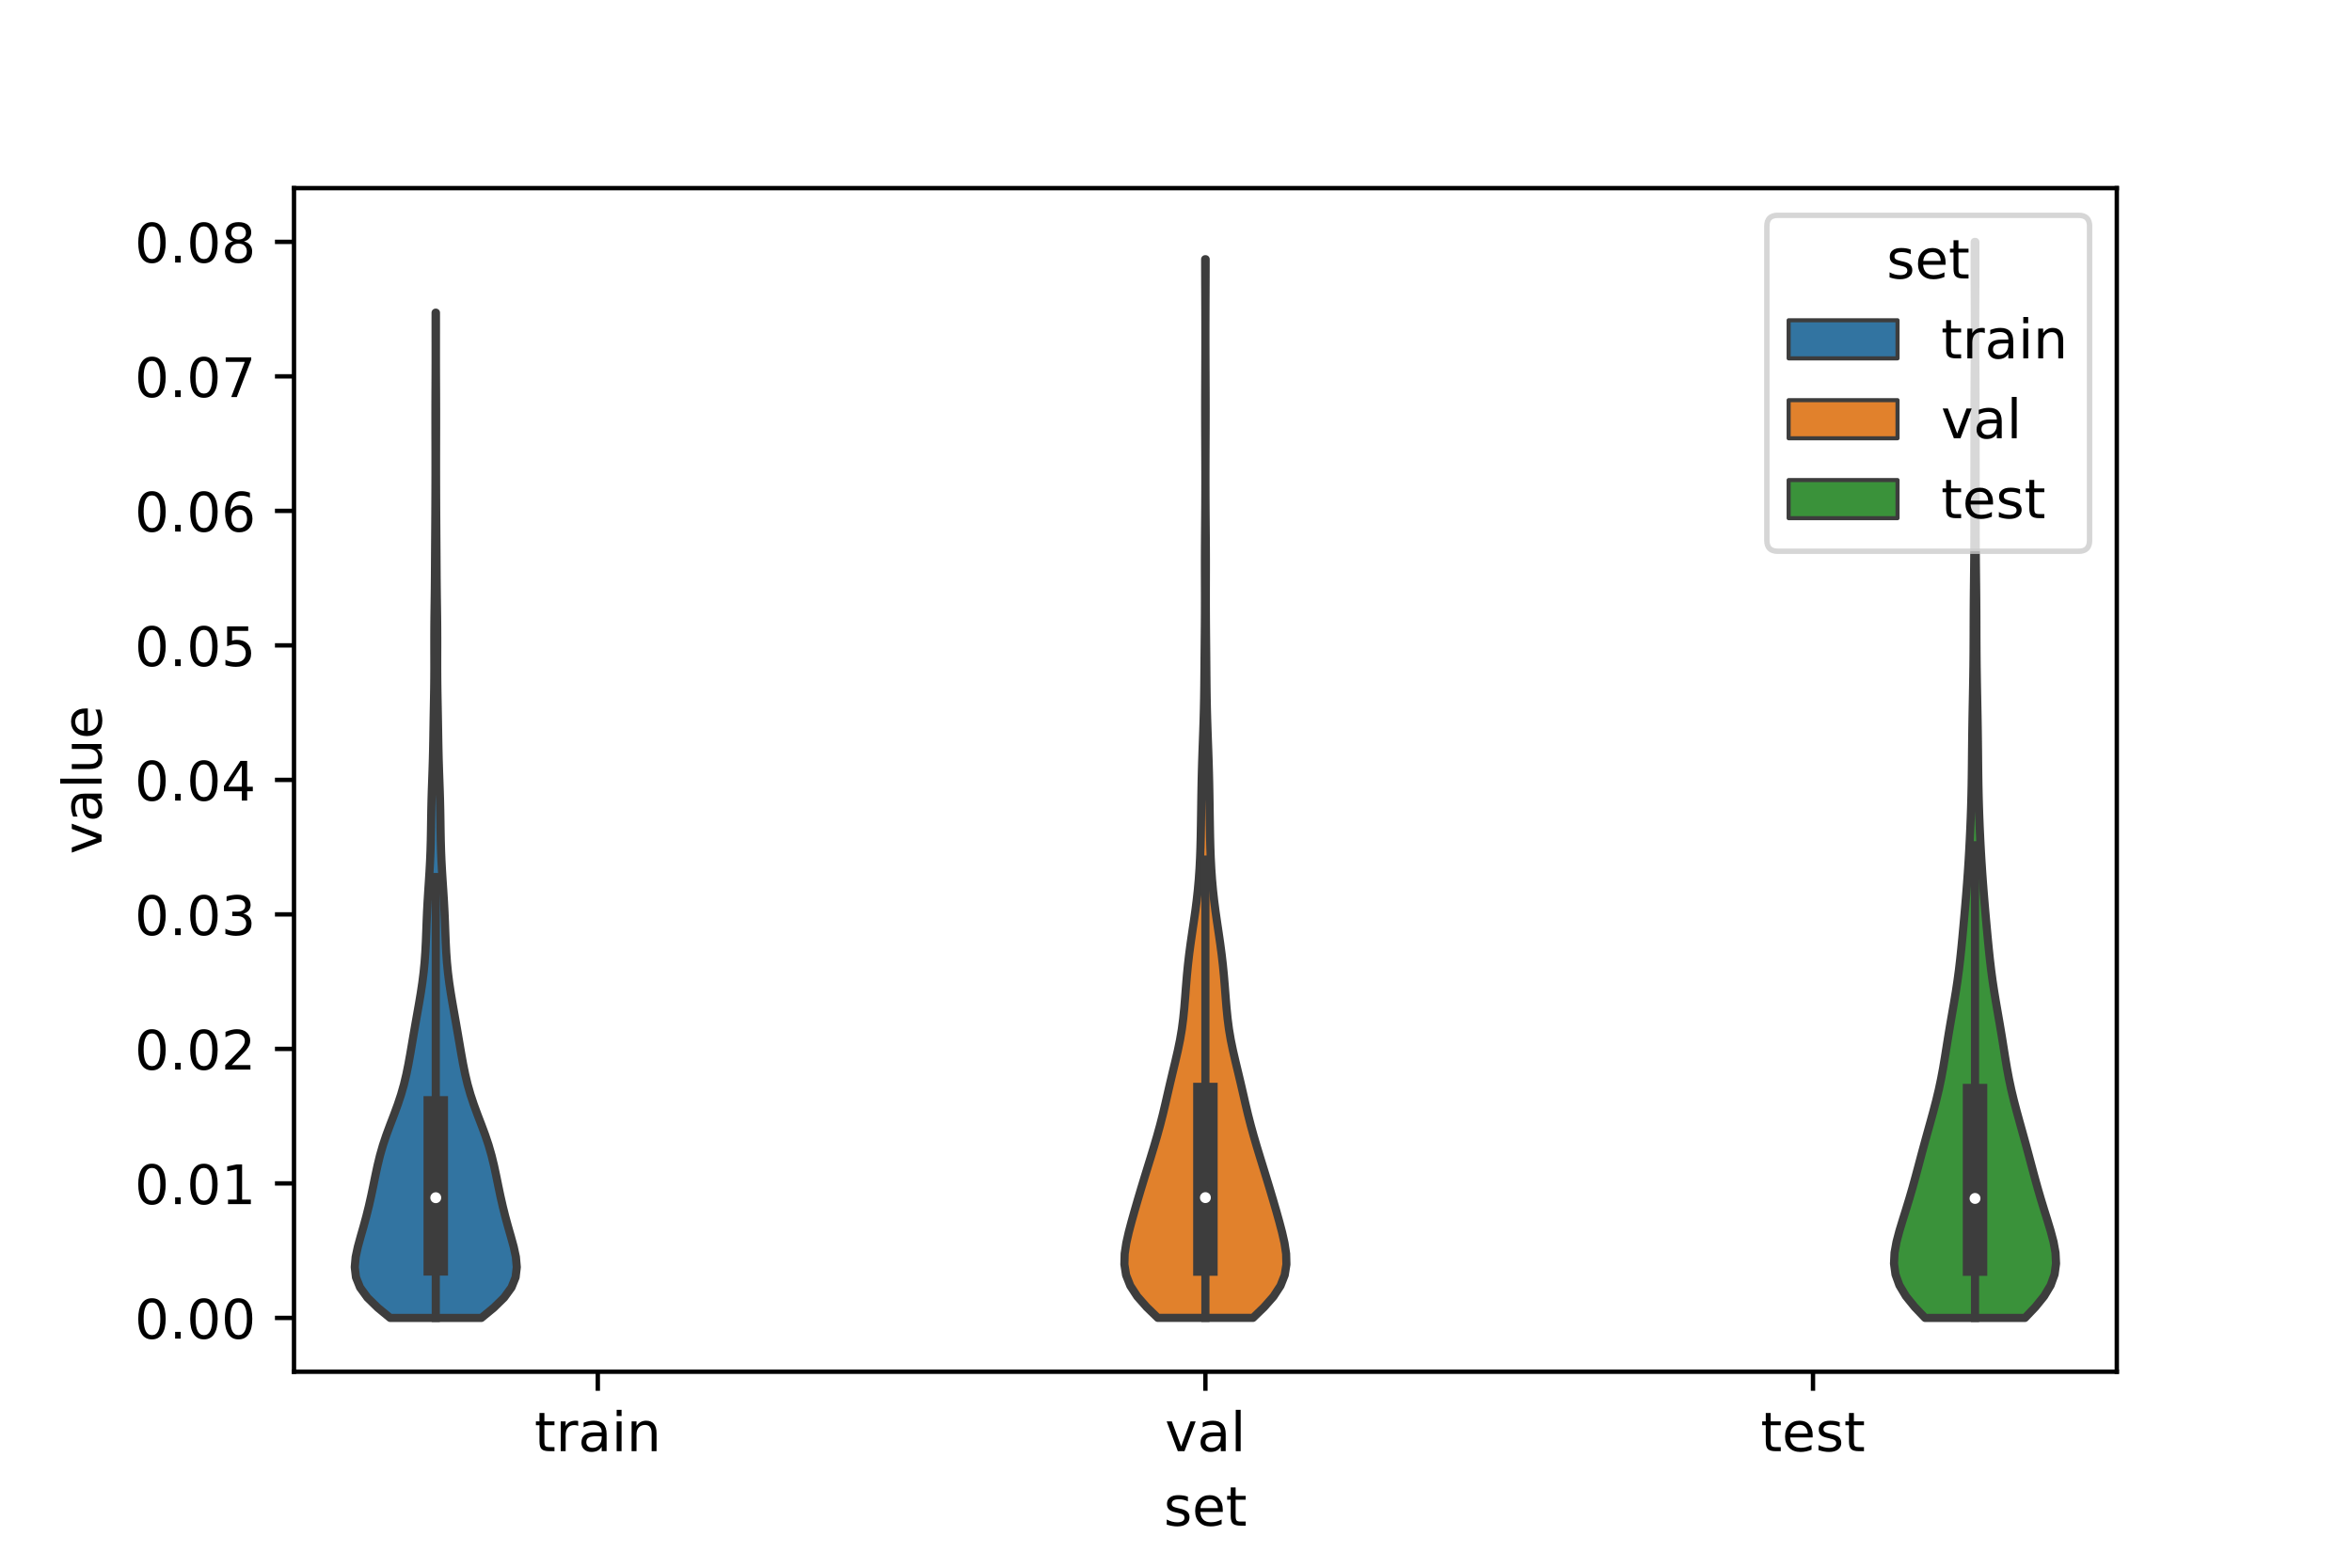 <?xml version="1.0" encoding="utf-8" standalone="no"?>
<!DOCTYPE svg PUBLIC "-//W3C//DTD SVG 1.1//EN"
  "http://www.w3.org/Graphics/SVG/1.1/DTD/svg11.dtd">
<!-- Created with matplotlib (https://matplotlib.org/) -->
<svg height="288pt" version="1.1" viewBox="0 0 432 288" width="432pt" xmlns="http://www.w3.org/2000/svg" xmlns:xlink="http://www.w3.org/1999/xlink">
 <defs>
  <style type="text/css">*{stroke-linecap:butt;stroke-linejoin:round;}</style>
 </defs>
 <g id="figure_1">
  <g id="patch_1">
   <path d="M 0 288 
L 432 288 
L 432 0 
L 0 0 
z
" style="fill:#ffffff;"/>
  </g>
  <g id="axes_1">
   <g id="patch_2">
    <path d="M 54 252 
L 388.8 252 
L 388.8 34.56 
L 54 34.56 
z
" style="fill:#ffffff;"/>
   </g>
   <g id="PolyCollection_1">
    <defs>
     <path d="M 88.416 -45.886 
L 71.664 -45.886 
L 69.396 -47.752 
L 67.486 -49.617 
L 66.131 -51.482 
L 65.381 -53.348 
L 65.16 -55.213 
L 65.325 -57.078 
L 65.726 -58.944 
L 66.237 -60.809 
L 66.771 -62.675 
L 67.28 -64.54 
L 67.745 -66.405 
L 68.168 -68.271 
L 68.559 -70.136 
L 68.94 -72.002 
L 69.34 -73.867 
L 69.794 -75.732 
L 70.329 -77.598 
L 70.954 -79.463 
L 71.646 -81.328 
L 72.361 -83.194 
L 73.048 -85.059 
L 73.666 -86.925 
L 74.197 -88.79 
L 74.642 -90.655 
L 75.02 -92.521 
L 75.356 -94.386 
L 75.675 -96.251 
L 75.993 -98.117 
L 76.316 -99.982 
L 76.646 -101.848 
L 76.974 -103.713 
L 77.286 -105.578 
L 77.567 -107.444 
L 77.802 -109.309 
L 77.986 -111.175 
L 78.12 -113.04 
L 78.216 -114.905 
L 78.289 -116.771 
L 78.358 -118.636 
L 78.438 -120.501 
L 78.537 -122.367 
L 78.653 -124.232 
L 78.776 -126.098 
L 78.893 -127.963 
L 78.993 -129.828 
L 79.07 -131.694 
L 79.123 -133.559 
L 79.158 -135.425 
L 79.186 -137.29 
L 79.217 -139.155 
L 79.26 -141.021 
L 79.316 -142.886 
L 79.382 -144.751 
L 79.447 -146.617 
L 79.505 -148.482 
L 79.55 -150.348 
L 79.585 -152.213 
L 79.615 -154.078 
L 79.646 -155.944 
L 79.68 -157.809 
L 79.716 -159.675 
L 79.747 -161.54 
L 79.767 -163.405 
L 79.776 -165.271 
L 79.775 -167.136 
L 79.771 -169.001 
L 79.771 -170.867 
L 79.778 -172.732 
L 79.795 -174.598 
L 79.82 -176.463 
L 79.846 -178.328 
L 79.868 -180.194 
L 79.885 -182.059 
L 79.897 -183.924 
L 79.908 -185.79 
L 79.92 -187.655 
L 79.933 -189.521 
L 79.946 -191.386 
L 79.958 -193.251 
L 79.968 -195.117 
L 79.976 -196.982 
L 79.983 -198.848 
L 79.987 -200.713 
L 79.989 -202.578 
L 79.988 -204.444 
L 79.985 -206.309 
L 79.981 -208.174 
L 79.978 -210.04 
L 79.977 -211.905 
L 79.981 -213.771 
L 79.987 -215.636 
L 79.996 -217.501 
L 80.004 -219.367 
L 80.009 -221.232 
L 80.01 -223.098 
L 80.009 -224.963 
L 80.008 -226.828 
L 80.008 -228.694 
L 80.01 -230.559 
L 80.07 -230.559 
L 80.07 -230.559 
L 80.072 -228.694 
L 80.072 -226.828 
L 80.071 -224.963 
L 80.07 -223.098 
L 80.071 -221.232 
L 80.076 -219.367 
L 80.084 -217.501 
L 80.093 -215.636 
L 80.099 -213.771 
L 80.103 -211.905 
L 80.102 -210.04 
L 80.099 -208.174 
L 80.095 -206.309 
L 80.092 -204.444 
L 80.091 -202.578 
L 80.093 -200.713 
L 80.097 -198.848 
L 80.104 -196.982 
L 80.112 -195.117 
L 80.122 -193.251 
L 80.134 -191.386 
L 80.147 -189.521 
L 80.16 -187.655 
L 80.172 -185.79 
L 80.183 -183.924 
L 80.195 -182.059 
L 80.212 -180.194 
L 80.234 -178.328 
L 80.26 -176.463 
L 80.285 -174.598 
L 80.302 -172.732 
L 80.309 -170.867 
L 80.309 -169.001 
L 80.305 -167.136 
L 80.304 -165.271 
L 80.313 -163.405 
L 80.333 -161.54 
L 80.364 -159.675 
L 80.4 -157.809 
L 80.434 -155.944 
L 80.465 -154.078 
L 80.495 -152.213 
L 80.53 -150.348 
L 80.575 -148.482 
L 80.633 -146.617 
L 80.698 -144.751 
L 80.764 -142.886 
L 80.82 -141.021 
L 80.863 -139.155 
L 80.894 -137.29 
L 80.922 -135.425 
L 80.957 -133.559 
L 81.01 -131.694 
L 81.087 -129.828 
L 81.187 -127.963 
L 81.304 -126.098 
L 81.427 -124.232 
L 81.543 -122.367 
L 81.642 -120.501 
L 81.722 -118.636 
L 81.791 -116.771 
L 81.864 -114.905 
L 81.96 -113.04 
L 82.094 -111.175 
L 82.278 -109.309 
L 82.513 -107.444 
L 82.794 -105.578 
L 83.106 -103.713 
L 83.434 -101.848 
L 83.764 -99.982 
L 84.087 -98.117 
L 84.405 -96.251 
L 84.724 -94.386 
L 85.06 -92.521 
L 85.438 -90.655 
L 85.883 -88.79 
L 86.414 -86.925 
L 87.032 -85.059 
L 87.719 -83.194 
L 88.434 -81.328 
L 89.126 -79.463 
L 89.751 -77.598 
L 90.286 -75.732 
L 90.74 -73.867 
L 91.14 -72.002 
L 91.521 -70.136 
L 91.912 -68.271 
L 92.335 -66.405 
L 92.8 -64.54 
L 93.309 -62.675 
L 93.843 -60.809 
L 94.354 -58.944 
L 94.755 -57.078 
L 94.92 -55.213 
L 94.699 -53.348 
L 93.949 -51.482 
L 92.594 -49.617 
L 90.684 -47.752 
L 88.416 -45.886 
z
" id="mf6b8814e93" style="stroke:#3d3d3d;stroke-width:1.5;"/>
    </defs>
    <g clip-path="url(#p2f9f3e7a93)">
     <use style="fill:#3274a1;stroke:#3d3d3d;stroke-width:1.5;" x="0" xlink:href="#mf6b8814e93" y="288"/>
    </g>
   </g>
   <g id="PolyCollection_2">
    <defs>
     <path d="M 230.14 -45.895 
L 212.66 -45.895 
L 210.627 -47.86 
L 208.892 -49.824 
L 207.609 -51.789 
L 206.832 -53.753 
L 206.52 -55.718 
L 206.572 -57.682 
L 206.872 -59.647 
L 207.316 -61.611 
L 207.833 -63.575 
L 208.385 -65.54 
L 208.955 -67.504 
L 209.538 -69.469 
L 210.135 -71.433 
L 210.74 -73.398 
L 211.348 -75.362 
L 211.946 -77.327 
L 212.523 -79.291 
L 213.066 -81.255 
L 213.57 -83.22 
L 214.038 -85.184 
L 214.489 -87.149 
L 214.943 -89.113 
L 215.41 -91.078 
L 215.883 -93.042 
L 216.337 -95.007 
L 216.741 -96.971 
L 217.073 -98.936 
L 217.328 -100.9 
L 217.524 -102.864 
L 217.685 -104.829 
L 217.836 -106.793 
L 218 -108.758 
L 218.192 -110.722 
L 218.418 -112.687 
L 218.679 -114.651 
L 218.963 -116.616 
L 219.255 -118.58 
L 219.536 -120.545 
L 219.79 -122.509 
L 220.008 -124.473 
L 220.184 -126.438 
L 220.32 -128.402 
L 220.419 -130.367 
L 220.49 -132.331 
L 220.54 -134.296 
L 220.576 -136.26 
L 220.607 -138.225 
L 220.635 -140.189 
L 220.666 -142.154 
L 220.703 -144.118 
L 220.749 -146.082 
L 220.805 -148.047 
L 220.871 -150.011 
L 220.943 -151.976 
L 221.013 -153.94 
L 221.077 -155.905 
L 221.129 -157.869 
L 221.168 -159.834 
L 221.195 -161.798 
L 221.215 -163.763 
L 221.232 -165.727 
L 221.249 -167.691 
L 221.268 -169.656 
L 221.287 -171.62 
L 221.304 -173.585 
L 221.315 -175.549 
L 221.32 -177.514 
L 221.319 -179.478 
L 221.314 -181.443 
L 221.31 -183.407 
L 221.311 -185.371 
L 221.318 -187.336 
L 221.331 -189.3 
L 221.347 -191.265 
L 221.362 -193.229 
L 221.375 -195.194 
L 221.384 -197.158 
L 221.389 -199.123 
L 221.389 -201.087 
L 221.385 -203.052 
L 221.379 -205.016 
L 221.371 -206.98 
L 221.363 -208.945 
L 221.358 -210.909 
L 221.356 -212.874 
L 221.359 -214.838 
L 221.365 -216.803 
L 221.373 -218.767 
L 221.381 -220.732 
L 221.388 -222.696 
L 221.392 -224.661 
L 221.393 -226.625 
L 221.391 -228.589 
L 221.387 -230.554 
L 221.38 -232.518 
L 221.372 -234.483 
L 221.364 -236.447 
L 221.358 -238.412 
L 221.356 -240.376 
L 221.444 -240.376 
L 221.444 -240.376 
L 221.442 -238.412 
L 221.436 -236.447 
L 221.428 -234.483 
L 221.42 -232.518 
L 221.413 -230.554 
L 221.409 -228.589 
L 221.407 -226.625 
L 221.408 -224.661 
L 221.412 -222.696 
L 221.419 -220.732 
L 221.427 -218.767 
L 221.435 -216.803 
L 221.441 -214.838 
L 221.444 -212.874 
L 221.442 -210.909 
L 221.437 -208.945 
L 221.429 -206.98 
L 221.421 -205.016 
L 221.415 -203.052 
L 221.411 -201.087 
L 221.411 -199.123 
L 221.416 -197.158 
L 221.425 -195.194 
L 221.438 -193.229 
L 221.453 -191.265 
L 221.469 -189.3 
L 221.482 -187.336 
L 221.489 -185.371 
L 221.49 -183.407 
L 221.486 -181.443 
L 221.481 -179.478 
L 221.48 -177.514 
L 221.485 -175.549 
L 221.496 -173.585 
L 221.513 -171.62 
L 221.532 -169.656 
L 221.551 -167.691 
L 221.568 -165.727 
L 221.585 -163.763 
L 221.605 -161.798 
L 221.632 -159.834 
L 221.671 -157.869 
L 221.723 -155.905 
L 221.787 -153.94 
L 221.857 -151.976 
L 221.929 -150.011 
L 221.995 -148.047 
L 222.051 -146.082 
L 222.097 -144.118 
L 222.134 -142.154 
L 222.165 -140.189 
L 222.193 -138.225 
L 222.224 -136.26 
L 222.26 -134.296 
L 222.31 -132.331 
L 222.381 -130.367 
L 222.48 -128.402 
L 222.616 -126.438 
L 222.792 -124.473 
L 223.01 -122.509 
L 223.264 -120.545 
L 223.545 -118.58 
L 223.837 -116.616 
L 224.121 -114.651 
L 224.382 -112.687 
L 224.608 -110.722 
L 224.8 -108.758 
L 224.964 -106.793 
L 225.115 -104.829 
L 225.276 -102.864 
L 225.472 -100.9 
L 225.727 -98.936 
L 226.059 -96.971 
L 226.463 -95.007 
L 226.917 -93.042 
L 227.39 -91.078 
L 227.857 -89.113 
L 228.311 -87.149 
L 228.762 -85.184 
L 229.23 -83.22 
L 229.734 -81.255 
L 230.277 -79.291 
L 230.854 -77.327 
L 231.452 -75.362 
L 232.06 -73.398 
L 232.665 -71.433 
L 233.262 -69.469 
L 233.845 -67.504 
L 234.415 -65.54 
L 234.967 -63.575 
L 235.484 -61.611 
L 235.928 -59.647 
L 236.228 -57.682 
L 236.28 -55.718 
L 235.968 -53.753 
L 235.191 -51.789 
L 233.908 -49.824 
L 232.173 -47.86 
L 230.14 -45.895 
z
" id="m3fcbd356d1" style="stroke:#3d3d3d;stroke-width:1.5;"/>
    </defs>
    <g clip-path="url(#p2f9f3e7a93)">
     <use style="fill:#e1812c;stroke:#3d3d3d;stroke-width:1.5;" x="0" xlink:href="#m3fcbd356d1" y="288"/>
    </g>
   </g>
   <g id="PolyCollection_3">
    <defs>
     <path d="M 371.928 -45.884 
L 353.592 -45.884 
L 351.687 -47.88 
L 350.07 -49.877 
L 348.874 -51.874 
L 348.152 -53.87 
L 347.88 -55.867 
L 347.978 -57.864 
L 348.341 -59.86 
L 348.868 -61.857 
L 349.473 -63.854 
L 350.098 -65.851 
L 350.707 -67.847 
L 351.287 -69.844 
L 351.839 -71.841 
L 352.374 -73.837 
L 352.906 -75.834 
L 353.446 -77.831 
L 353.997 -79.827 
L 354.553 -81.824 
L 355.103 -83.821 
L 355.626 -85.818 
L 356.104 -87.814 
L 356.528 -89.811 
L 356.901 -91.808 
L 357.235 -93.804 
L 357.552 -95.801 
L 357.873 -97.798 
L 358.207 -99.794 
L 358.553 -101.791 
L 358.899 -103.788 
L 359.23 -105.784 
L 359.532 -107.781 
L 359.799 -109.778 
L 360.034 -111.775 
L 360.244 -113.771 
L 360.438 -115.768 
L 360.623 -117.765 
L 360.803 -119.761 
L 360.977 -121.758 
L 361.143 -123.755 
L 361.299 -125.751 
L 361.442 -127.748 
L 361.573 -129.745 
L 361.69 -131.741 
L 361.795 -133.738 
L 361.888 -135.735 
L 361.969 -137.732 
L 362.038 -139.728 
L 362.094 -141.725 
L 362.137 -143.722 
L 362.168 -145.718 
L 362.191 -147.715 
L 362.21 -149.712 
L 362.231 -151.708 
L 362.257 -153.705 
L 362.288 -155.702 
L 362.324 -157.699 
L 362.363 -159.695 
L 362.401 -161.692 
L 362.435 -163.689 
L 362.463 -165.685 
L 362.483 -167.682 
L 362.496 -169.679 
L 362.504 -171.675 
L 362.51 -173.672 
L 362.519 -175.669 
L 362.533 -177.665 
L 362.552 -179.662 
L 362.575 -181.659 
L 362.598 -183.656 
L 362.618 -185.652 
L 362.633 -187.649 
L 362.64 -189.646 
L 362.643 -191.642 
L 362.642 -193.639 
L 362.641 -195.636 
L 362.641 -197.632 
L 362.643 -199.629 
L 362.647 -201.626 
L 362.651 -203.622 
L 362.655 -205.619 
L 362.658 -207.616 
L 362.661 -209.613 
L 362.663 -211.609 
L 362.667 -213.606 
L 362.673 -215.603 
L 362.682 -217.599 
L 362.693 -219.596 
L 362.704 -221.593 
L 362.714 -223.589 
L 362.72 -225.586 
L 362.721 -227.583 
L 362.718 -229.58 
L 362.712 -231.576 
L 362.705 -233.573 
L 362.698 -235.57 
L 362.693 -237.566 
L 362.691 -239.563 
L 362.693 -241.56 
L 362.699 -243.556 
L 362.821 -243.556 
L 362.821 -243.556 
L 362.827 -241.56 
L 362.829 -239.563 
L 362.827 -237.566 
L 362.822 -235.57 
L 362.815 -233.573 
L 362.808 -231.576 
L 362.802 -229.58 
L 362.799 -227.583 
L 362.8 -225.586 
L 362.806 -223.589 
L 362.816 -221.593 
L 362.827 -219.596 
L 362.838 -217.599 
L 362.847 -215.603 
L 362.853 -213.606 
L 362.857 -211.609 
L 362.859 -209.613 
L 362.862 -207.616 
L 362.865 -205.619 
L 362.869 -203.622 
L 362.873 -201.626 
L 362.877 -199.629 
L 362.879 -197.632 
L 362.879 -195.636 
L 362.878 -193.639 
L 362.877 -191.642 
L 362.88 -189.646 
L 362.887 -187.649 
L 362.902 -185.652 
L 362.922 -183.656 
L 362.945 -181.659 
L 362.968 -179.662 
L 362.987 -177.665 
L 363.001 -175.669 
L 363.01 -173.672 
L 363.016 -171.675 
L 363.024 -169.679 
L 363.037 -167.682 
L 363.057 -165.685 
L 363.085 -163.689 
L 363.119 -161.692 
L 363.157 -159.695 
L 363.196 -157.699 
L 363.232 -155.702 
L 363.263 -153.705 
L 363.289 -151.708 
L 363.31 -149.712 
L 363.329 -147.715 
L 363.352 -145.718 
L 363.383 -143.722 
L 363.426 -141.725 
L 363.482 -139.728 
L 363.551 -137.732 
L 363.632 -135.735 
L 363.725 -133.738 
L 363.83 -131.741 
L 363.947 -129.745 
L 364.078 -127.748 
L 364.221 -125.751 
L 364.377 -123.755 
L 364.543 -121.758 
L 364.717 -119.761 
L 364.897 -117.765 
L 365.082 -115.768 
L 365.276 -113.771 
L 365.486 -111.775 
L 365.721 -109.778 
L 365.988 -107.781 
L 366.29 -105.784 
L 366.621 -103.788 
L 366.967 -101.791 
L 367.313 -99.794 
L 367.647 -97.798 
L 367.968 -95.801 
L 368.285 -93.804 
L 368.619 -91.808 
L 368.992 -89.811 
L 369.416 -87.814 
L 369.894 -85.818 
L 370.417 -83.821 
L 370.967 -81.824 
L 371.523 -79.827 
L 372.074 -77.831 
L 372.614 -75.834 
L 373.146 -73.837 
L 373.681 -71.841 
L 374.233 -69.844 
L 374.813 -67.847 
L 375.422 -65.851 
L 376.047 -63.854 
L 376.652 -61.857 
L 377.179 -59.86 
L 377.542 -57.864 
L 377.64 -55.867 
L 377.368 -53.87 
L 376.646 -51.874 
L 375.45 -49.877 
L 373.833 -47.88 
L 371.928 -45.884 
z
" id="m80dec02b0b" style="stroke:#3d3d3d;stroke-width:1.5;"/>
    </defs>
    <g clip-path="url(#p2f9f3e7a93)">
     <use style="fill:#3a923a;stroke:#3d3d3d;stroke-width:1.5;" x="0" xlink:href="#m80dec02b0b" y="288"/>
    </g>
   </g>
   <g id="patch_3">
    <path clip-path="url(#p2f9f3e7a93)" d="M 109.8 242.117 
L 109.8 242.117 
L 109.8 242.117 
L 109.8 242.117 
z
" style="fill:#3274a1;stroke:#3d3d3d;stroke-linejoin:miter;stroke-width:0.75;"/>
   </g>
   <g id="patch_4">
    <path clip-path="url(#p2f9f3e7a93)" d="M 109.8 242.117 
L 109.8 242.117 
L 109.8 242.117 
L 109.8 242.117 
z
" style="fill:#e1812c;stroke:#3d3d3d;stroke-linejoin:miter;stroke-width:0.75;"/>
   </g>
   <g id="patch_5">
    <path clip-path="url(#p2f9f3e7a93)" d="M 109.8 242.117 
L 109.8 242.117 
L 109.8 242.117 
L 109.8 242.117 
z
" style="fill:#3a923a;stroke:#3d3d3d;stroke-linejoin:miter;stroke-width:0.75;"/>
   </g>
   <g id="matplotlib.axis_1">
    <g id="xtick_1">
     <g id="line2d_1">
      <defs>
       <path d="M 0 0 
L 0 3.5 
" id="m4861eafc58" style="stroke:#000000;stroke-width:0.8;"/>
      </defs>
      <g>
       <use style="stroke:#000000;stroke-width:0.8;" x="109.8" xlink:href="#m4861eafc58" y="252"/>
      </g>
     </g>
     <g id="text_1">
      <!-- train -->
      <g transform="translate(98.162 266.598)scale(0.1 -0.1)">
       <defs>
        <path d="M 18.312 70.219 
L 18.312 54.688 
L 36.812 54.688 
L 36.812 47.703 
L 18.312 47.703 
L 18.312 18.016 
Q 18.312 11.328 20.141 9.422 
Q 21.969 7.516 27.594 7.516 
L 36.812 7.516 
L 36.812 0 
L 27.594 0 
Q 17.188 0 13.234 3.875 
Q 9.281 7.766 9.281 18.016 
L 9.281 47.703 
L 2.688 47.703 
L 2.688 54.688 
L 9.281 54.688 
L 9.281 70.219 
z
" id="DejaVuSans-116"/>
        <path d="M 41.109 46.297 
Q 39.594 47.172 37.812 47.578 
Q 36.031 48 33.891 48 
Q 26.266 48 22.188 43.047 
Q 18.109 38.094 18.109 28.812 
L 18.109 0 
L 9.078 0 
L 9.078 54.688 
L 18.109 54.688 
L 18.109 46.188 
Q 20.953 51.172 25.484 53.578 
Q 30.031 56 36.531 56 
Q 37.453 56 38.578 55.875 
Q 39.703 55.766 41.062 55.516 
z
" id="DejaVuSans-114"/>
        <path d="M 34.281 27.484 
Q 23.391 27.484 19.188 25 
Q 14.984 22.516 14.984 16.5 
Q 14.984 11.719 18.141 8.906 
Q 21.297 6.109 26.703 6.109 
Q 34.188 6.109 38.703 11.406 
Q 43.219 16.703 43.219 25.484 
L 43.219 27.484 
z
M 52.203 31.203 
L 52.203 0 
L 43.219 0 
L 43.219 8.297 
Q 40.141 3.328 35.547 0.953 
Q 30.953 -1.422 24.312 -1.422 
Q 15.922 -1.422 10.953 3.297 
Q 6 8.016 6 15.922 
Q 6 25.141 12.172 29.828 
Q 18.359 34.516 30.609 34.516 
L 43.219 34.516 
L 43.219 35.406 
Q 43.219 41.609 39.141 45 
Q 35.062 48.391 27.688 48.391 
Q 23 48.391 18.547 47.266 
Q 14.109 46.141 10.016 43.891 
L 10.016 52.203 
Q 14.938 54.109 19.578 55.047 
Q 24.219 56 28.609 56 
Q 40.484 56 46.344 49.844 
Q 52.203 43.703 52.203 31.203 
z
" id="DejaVuSans-97"/>
        <path d="M 9.422 54.688 
L 18.406 54.688 
L 18.406 0 
L 9.422 0 
z
M 9.422 75.984 
L 18.406 75.984 
L 18.406 64.594 
L 9.422 64.594 
z
" id="DejaVuSans-105"/>
        <path d="M 54.891 33.016 
L 54.891 0 
L 45.906 0 
L 45.906 32.719 
Q 45.906 40.484 42.875 44.328 
Q 39.844 48.188 33.797 48.188 
Q 26.516 48.188 22.312 43.547 
Q 18.109 38.922 18.109 30.906 
L 18.109 0 
L 9.078 0 
L 9.078 54.688 
L 18.109 54.688 
L 18.109 46.188 
Q 21.344 51.125 25.703 53.562 
Q 30.078 56 35.797 56 
Q 45.219 56 50.047 50.172 
Q 54.891 44.344 54.891 33.016 
z
" id="DejaVuSans-110"/>
       </defs>
       <use xlink:href="#DejaVuSans-116"/>
       <use x="39.209" xlink:href="#DejaVuSans-114"/>
       <use x="80.322" xlink:href="#DejaVuSans-97"/>
       <use x="141.602" xlink:href="#DejaVuSans-105"/>
       <use x="169.385" xlink:href="#DejaVuSans-110"/>
      </g>
     </g>
    </g>
    <g id="xtick_2">
     <g id="line2d_2">
      <g>
       <use style="stroke:#000000;stroke-width:0.8;" x="221.4" xlink:href="#m4861eafc58" y="252"/>
      </g>
     </g>
     <g id="text_2">
      <!-- val -->
      <g transform="translate(213.988 266.598)scale(0.1 -0.1)">
       <defs>
        <path d="M 2.984 54.688 
L 12.5 54.688 
L 29.594 8.797 
L 46.688 54.688 
L 56.203 54.688 
L 35.688 0 
L 23.484 0 
z
" id="DejaVuSans-118"/>
        <path d="M 9.422 75.984 
L 18.406 75.984 
L 18.406 0 
L 9.422 0 
z
" id="DejaVuSans-108"/>
       </defs>
       <use xlink:href="#DejaVuSans-118"/>
       <use x="59.18" xlink:href="#DejaVuSans-97"/>
       <use x="120.459" xlink:href="#DejaVuSans-108"/>
      </g>
     </g>
    </g>
    <g id="xtick_3">
     <g id="line2d_3">
      <g>
       <use style="stroke:#000000;stroke-width:0.8;" x="333" xlink:href="#m4861eafc58" y="252"/>
      </g>
     </g>
     <g id="text_3">
      <!-- test -->
      <g transform="translate(323.398 266.598)scale(0.1 -0.1)">
       <defs>
        <path d="M 56.203 29.594 
L 56.203 25.203 
L 14.891 25.203 
Q 15.484 15.922 20.484 11.062 
Q 25.484 6.203 34.422 6.203 
Q 39.594 6.203 44.453 7.469 
Q 49.312 8.734 54.109 11.281 
L 54.109 2.781 
Q 49.266 0.734 44.188 -0.344 
Q 39.109 -1.422 33.891 -1.422 
Q 20.797 -1.422 13.156 6.188 
Q 5.516 13.812 5.516 26.812 
Q 5.516 40.234 12.766 48.109 
Q 20.016 56 32.328 56 
Q 43.359 56 49.781 48.891 
Q 56.203 41.797 56.203 29.594 
z
M 47.219 32.234 
Q 47.125 39.594 43.094 43.984 
Q 39.062 48.391 32.422 48.391 
Q 24.906 48.391 20.391 44.141 
Q 15.875 39.891 15.188 32.172 
z
" id="DejaVuSans-101"/>
        <path d="M 44.281 53.078 
L 44.281 44.578 
Q 40.484 46.531 36.375 47.5 
Q 32.281 48.484 27.875 48.484 
Q 21.188 48.484 17.844 46.438 
Q 14.5 44.391 14.5 40.281 
Q 14.5 37.156 16.891 35.375 
Q 19.281 33.594 26.516 31.984 
L 29.594 31.297 
Q 39.156 29.25 43.188 25.516 
Q 47.219 21.781 47.219 15.094 
Q 47.219 7.469 41.188 3.016 
Q 35.156 -1.422 24.609 -1.422 
Q 20.219 -1.422 15.453 -0.562 
Q 10.688 0.297 5.422 2 
L 5.422 11.281 
Q 10.406 8.688 15.234 7.391 
Q 20.062 6.109 24.812 6.109 
Q 31.156 6.109 34.562 8.281 
Q 37.984 10.453 37.984 14.406 
Q 37.984 18.062 35.516 20.016 
Q 33.062 21.969 24.703 23.781 
L 21.578 24.516 
Q 13.234 26.266 9.516 29.906 
Q 5.812 33.547 5.812 39.891 
Q 5.812 47.609 11.281 51.797 
Q 16.75 56 26.812 56 
Q 31.781 56 36.172 55.266 
Q 40.578 54.547 44.281 53.078 
z
" id="DejaVuSans-115"/>
       </defs>
       <use xlink:href="#DejaVuSans-116"/>
       <use x="39.209" xlink:href="#DejaVuSans-101"/>
       <use x="100.732" xlink:href="#DejaVuSans-115"/>
       <use x="152.832" xlink:href="#DejaVuSans-116"/>
      </g>
     </g>
    </g>
    <g id="text_4">
     <!-- set -->
     <g transform="translate(213.759 280.277)scale(0.1 -0.1)">
      <use xlink:href="#DejaVuSans-115"/>
      <use x="52.1" xlink:href="#DejaVuSans-101"/>
      <use x="113.623" xlink:href="#DejaVuSans-116"/>
     </g>
    </g>
   </g>
   <g id="matplotlib.axis_2">
    <g id="ytick_1">
     <g id="line2d_4">
      <defs>
       <path d="M 0 0 
L -3.5 0 
" id="m268455ddb1" style="stroke:#000000;stroke-width:0.8;"/>
      </defs>
      <g>
       <use style="stroke:#000000;stroke-width:0.8;" x="54" xlink:href="#m268455ddb1" y="242.117"/>
      </g>
     </g>
     <g id="text_5">
      <!-- 0.00 -->
      <g transform="translate(24.734 245.916)scale(0.1 -0.1)">
       <defs>
        <path d="M 31.781 66.406 
Q 24.172 66.406 20.328 58.906 
Q 16.5 51.422 16.5 36.375 
Q 16.5 21.391 20.328 13.891 
Q 24.172 6.391 31.781 6.391 
Q 39.453 6.391 43.281 13.891 
Q 47.125 21.391 47.125 36.375 
Q 47.125 51.422 43.281 58.906 
Q 39.453 66.406 31.781 66.406 
z
M 31.781 74.219 
Q 44.047 74.219 50.516 64.516 
Q 56.984 54.828 56.984 36.375 
Q 56.984 17.969 50.516 8.266 
Q 44.047 -1.422 31.781 -1.422 
Q 19.531 -1.422 13.062 8.266 
Q 6.594 17.969 6.594 36.375 
Q 6.594 54.828 13.062 64.516 
Q 19.531 74.219 31.781 74.219 
z
" id="DejaVuSans-48"/>
        <path d="M 10.688 12.406 
L 21 12.406 
L 21 0 
L 10.688 0 
z
" id="DejaVuSans-46"/>
       </defs>
       <use xlink:href="#DejaVuSans-48"/>
       <use x="63.623" xlink:href="#DejaVuSans-46"/>
       <use x="95.41" xlink:href="#DejaVuSans-48"/>
       <use x="159.033" xlink:href="#DejaVuSans-48"/>
      </g>
     </g>
    </g>
    <g id="ytick_2">
     <g id="line2d_5">
      <g>
       <use style="stroke:#000000;stroke-width:0.8;" x="54" xlink:href="#m268455ddb1" y="217.406"/>
      </g>
     </g>
     <g id="text_6">
      <!-- 0.01 -->
      <g transform="translate(24.734 221.206)scale(0.1 -0.1)">
       <defs>
        <path d="M 12.406 8.297 
L 28.516 8.297 
L 28.516 63.922 
L 10.984 60.406 
L 10.984 69.391 
L 28.422 72.906 
L 38.281 72.906 
L 38.281 8.297 
L 54.391 8.297 
L 54.391 0 
L 12.406 0 
z
" id="DejaVuSans-49"/>
       </defs>
       <use xlink:href="#DejaVuSans-48"/>
       <use x="63.623" xlink:href="#DejaVuSans-46"/>
       <use x="95.41" xlink:href="#DejaVuSans-48"/>
       <use x="159.033" xlink:href="#DejaVuSans-49"/>
      </g>
     </g>
    </g>
    <g id="ytick_3">
     <g id="line2d_6">
      <g>
       <use style="stroke:#000000;stroke-width:0.8;" x="54" xlink:href="#m268455ddb1" y="192.696"/>
      </g>
     </g>
     <g id="text_7">
      <!-- 0.02 -->
      <g transform="translate(24.734 196.495)scale(0.1 -0.1)">
       <defs>
        <path d="M 19.188 8.297 
L 53.609 8.297 
L 53.609 0 
L 7.328 0 
L 7.328 8.297 
Q 12.938 14.109 22.625 23.891 
Q 32.328 33.688 34.812 36.531 
Q 39.547 41.844 41.422 45.531 
Q 43.312 49.219 43.312 52.781 
Q 43.312 58.594 39.234 62.25 
Q 35.156 65.922 28.609 65.922 
Q 23.969 65.922 18.812 64.312 
Q 13.672 62.703 7.812 59.422 
L 7.812 69.391 
Q 13.766 71.781 18.938 73 
Q 24.125 74.219 28.422 74.219 
Q 39.75 74.219 46.484 68.547 
Q 53.219 62.891 53.219 53.422 
Q 53.219 48.922 51.531 44.891 
Q 49.859 40.875 45.406 35.406 
Q 44.188 33.984 37.641 27.219 
Q 31.109 20.453 19.188 8.297 
z
" id="DejaVuSans-50"/>
       </defs>
       <use xlink:href="#DejaVuSans-48"/>
       <use x="63.623" xlink:href="#DejaVuSans-46"/>
       <use x="95.41" xlink:href="#DejaVuSans-48"/>
       <use x="159.033" xlink:href="#DejaVuSans-50"/>
      </g>
     </g>
    </g>
    <g id="ytick_4">
     <g id="line2d_7">
      <g>
       <use style="stroke:#000000;stroke-width:0.8;" x="54" xlink:href="#m268455ddb1" y="167.985"/>
      </g>
     </g>
     <g id="text_8">
      <!-- 0.03 -->
      <g transform="translate(24.734 171.784)scale(0.1 -0.1)">
       <defs>
        <path d="M 40.578 39.312 
Q 47.656 37.797 51.625 33 
Q 55.609 28.219 55.609 21.188 
Q 55.609 10.406 48.188 4.484 
Q 40.766 -1.422 27.094 -1.422 
Q 22.516 -1.422 17.656 -0.516 
Q 12.797 0.391 7.625 2.203 
L 7.625 11.719 
Q 11.719 9.328 16.594 8.109 
Q 21.484 6.891 26.812 6.891 
Q 36.078 6.891 40.938 10.547 
Q 45.797 14.203 45.797 21.188 
Q 45.797 27.641 41.281 31.266 
Q 36.766 34.906 28.719 34.906 
L 20.219 34.906 
L 20.219 43.016 
L 29.109 43.016 
Q 36.375 43.016 40.234 45.922 
Q 44.094 48.828 44.094 54.297 
Q 44.094 59.906 40.109 62.906 
Q 36.141 65.922 28.719 65.922 
Q 24.656 65.922 20.016 65.031 
Q 15.375 64.156 9.812 62.312 
L 9.812 71.094 
Q 15.438 72.656 20.344 73.438 
Q 25.25 74.219 29.594 74.219 
Q 40.828 74.219 47.359 69.109 
Q 53.906 64.016 53.906 55.328 
Q 53.906 49.266 50.438 45.094 
Q 46.969 40.922 40.578 39.312 
z
" id="DejaVuSans-51"/>
       </defs>
       <use xlink:href="#DejaVuSans-48"/>
       <use x="63.623" xlink:href="#DejaVuSans-46"/>
       <use x="95.41" xlink:href="#DejaVuSans-48"/>
       <use x="159.033" xlink:href="#DejaVuSans-51"/>
      </g>
     </g>
    </g>
    <g id="ytick_5">
     <g id="line2d_8">
      <g>
       <use style="stroke:#000000;stroke-width:0.8;" x="54" xlink:href="#m268455ddb1" y="143.274"/>
      </g>
     </g>
     <g id="text_9">
      <!-- 0.04 -->
      <g transform="translate(24.734 147.073)scale(0.1 -0.1)">
       <defs>
        <path d="M 37.797 64.312 
L 12.891 25.391 
L 37.797 25.391 
z
M 35.203 72.906 
L 47.609 72.906 
L 47.609 25.391 
L 58.016 25.391 
L 58.016 17.188 
L 47.609 17.188 
L 47.609 0 
L 37.797 0 
L 37.797 17.188 
L 4.891 17.188 
L 4.891 26.703 
z
" id="DejaVuSans-52"/>
       </defs>
       <use xlink:href="#DejaVuSans-48"/>
       <use x="63.623" xlink:href="#DejaVuSans-46"/>
       <use x="95.41" xlink:href="#DejaVuSans-48"/>
       <use x="159.033" xlink:href="#DejaVuSans-52"/>
      </g>
     </g>
    </g>
    <g id="ytick_6">
     <g id="line2d_9">
      <g>
       <use style="stroke:#000000;stroke-width:0.8;" x="54" xlink:href="#m268455ddb1" y="118.563"/>
      </g>
     </g>
     <g id="text_10">
      <!-- 0.05 -->
      <g transform="translate(24.734 122.362)scale(0.1 -0.1)">
       <defs>
        <path d="M 10.797 72.906 
L 49.516 72.906 
L 49.516 64.594 
L 19.828 64.594 
L 19.828 46.734 
Q 21.969 47.469 24.109 47.828 
Q 26.266 48.188 28.422 48.188 
Q 40.625 48.188 47.75 41.5 
Q 54.891 34.812 54.891 23.391 
Q 54.891 11.625 47.562 5.094 
Q 40.234 -1.422 26.906 -1.422 
Q 22.312 -1.422 17.547 -0.641 
Q 12.797 0.141 7.719 1.703 
L 7.719 11.625 
Q 12.109 9.234 16.797 8.062 
Q 21.484 6.891 26.703 6.891 
Q 35.156 6.891 40.078 11.328 
Q 45.016 15.766 45.016 23.391 
Q 45.016 31 40.078 35.438 
Q 35.156 39.891 26.703 39.891 
Q 22.75 39.891 18.812 39.016 
Q 14.891 38.141 10.797 36.281 
z
" id="DejaVuSans-53"/>
       </defs>
       <use xlink:href="#DejaVuSans-48"/>
       <use x="63.623" xlink:href="#DejaVuSans-46"/>
       <use x="95.41" xlink:href="#DejaVuSans-48"/>
       <use x="159.033" xlink:href="#DejaVuSans-53"/>
      </g>
     </g>
    </g>
    <g id="ytick_7">
     <g id="line2d_10">
      <g>
       <use style="stroke:#000000;stroke-width:0.8;" x="54" xlink:href="#m268455ddb1" y="93.852"/>
      </g>
     </g>
     <g id="text_11">
      <!-- 0.06 -->
      <g transform="translate(24.734 97.652)scale(0.1 -0.1)">
       <defs>
        <path d="M 33.016 40.375 
Q 26.375 40.375 22.484 35.828 
Q 18.609 31.297 18.609 23.391 
Q 18.609 15.531 22.484 10.953 
Q 26.375 6.391 33.016 6.391 
Q 39.656 6.391 43.531 10.953 
Q 47.406 15.531 47.406 23.391 
Q 47.406 31.297 43.531 35.828 
Q 39.656 40.375 33.016 40.375 
z
M 52.594 71.297 
L 52.594 62.312 
Q 48.875 64.062 45.094 64.984 
Q 41.312 65.922 37.594 65.922 
Q 27.828 65.922 22.672 59.328 
Q 17.531 52.734 16.797 39.406 
Q 19.672 43.656 24.016 45.922 
Q 28.375 48.188 33.594 48.188 
Q 44.578 48.188 50.953 41.516 
Q 57.328 34.859 57.328 23.391 
Q 57.328 12.156 50.688 5.359 
Q 44.047 -1.422 33.016 -1.422 
Q 20.359 -1.422 13.672 8.266 
Q 6.984 17.969 6.984 36.375 
Q 6.984 53.656 15.188 63.938 
Q 23.391 74.219 37.203 74.219 
Q 40.922 74.219 44.703 73.484 
Q 48.484 72.75 52.594 71.297 
z
" id="DejaVuSans-54"/>
       </defs>
       <use xlink:href="#DejaVuSans-48"/>
       <use x="63.623" xlink:href="#DejaVuSans-46"/>
       <use x="95.41" xlink:href="#DejaVuSans-48"/>
       <use x="159.033" xlink:href="#DejaVuSans-54"/>
      </g>
     </g>
    </g>
    <g id="ytick_8">
     <g id="line2d_11">
      <g>
       <use style="stroke:#000000;stroke-width:0.8;" x="54" xlink:href="#m268455ddb1" y="69.142"/>
      </g>
     </g>
     <g id="text_12">
      <!-- 0.07 -->
      <g transform="translate(24.734 72.941)scale(0.1 -0.1)">
       <defs>
        <path d="M 8.203 72.906 
L 55.078 72.906 
L 55.078 68.703 
L 28.609 0 
L 18.312 0 
L 43.219 64.594 
L 8.203 64.594 
z
" id="DejaVuSans-55"/>
       </defs>
       <use xlink:href="#DejaVuSans-48"/>
       <use x="63.623" xlink:href="#DejaVuSans-46"/>
       <use x="95.41" xlink:href="#DejaVuSans-48"/>
       <use x="159.033" xlink:href="#DejaVuSans-55"/>
      </g>
     </g>
    </g>
    <g id="ytick_9">
     <g id="line2d_12">
      <g>
       <use style="stroke:#000000;stroke-width:0.8;" x="54" xlink:href="#m268455ddb1" y="44.431"/>
      </g>
     </g>
     <g id="text_13">
      <!-- 0.08 -->
      <g transform="translate(24.734 48.23)scale(0.1 -0.1)">
       <defs>
        <path d="M 31.781 34.625 
Q 24.75 34.625 20.719 30.859 
Q 16.703 27.094 16.703 20.516 
Q 16.703 13.922 20.719 10.156 
Q 24.75 6.391 31.781 6.391 
Q 38.812 6.391 42.859 10.172 
Q 46.922 13.969 46.922 20.516 
Q 46.922 27.094 42.891 30.859 
Q 38.875 34.625 31.781 34.625 
z
M 21.922 38.812 
Q 15.578 40.375 12.031 44.719 
Q 8.5 49.078 8.5 55.328 
Q 8.5 64.062 14.719 69.141 
Q 20.953 74.219 31.781 74.219 
Q 42.672 74.219 48.875 69.141 
Q 55.078 64.062 55.078 55.328 
Q 55.078 49.078 51.531 44.719 
Q 48 40.375 41.703 38.812 
Q 48.828 37.156 52.797 32.312 
Q 56.781 27.484 56.781 20.516 
Q 56.781 9.906 50.312 4.234 
Q 43.844 -1.422 31.781 -1.422 
Q 19.734 -1.422 13.25 4.234 
Q 6.781 9.906 6.781 20.516 
Q 6.781 27.484 10.781 32.312 
Q 14.797 37.156 21.922 38.812 
z
M 18.312 54.391 
Q 18.312 48.734 21.844 45.562 
Q 25.391 42.391 31.781 42.391 
Q 38.141 42.391 41.719 45.562 
Q 45.312 48.734 45.312 54.391 
Q 45.312 60.062 41.719 63.234 
Q 38.141 66.406 31.781 66.406 
Q 25.391 66.406 21.844 63.234 
Q 18.312 60.062 18.312 54.391 
z
" id="DejaVuSans-56"/>
       </defs>
       <use xlink:href="#DejaVuSans-48"/>
       <use x="63.623" xlink:href="#DejaVuSans-46"/>
       <use x="95.41" xlink:href="#DejaVuSans-48"/>
       <use x="159.033" xlink:href="#DejaVuSans-56"/>
      </g>
     </g>
    </g>
    <g id="text_14">
     <!-- value -->
     <g transform="translate(18.655 156.938)rotate(-90)scale(0.1 -0.1)">
      <defs>
       <path d="M 8.5 21.578 
L 8.5 54.688 
L 17.484 54.688 
L 17.484 21.922 
Q 17.484 14.156 20.5 10.266 
Q 23.531 6.391 29.594 6.391 
Q 36.859 6.391 41.078 11.031 
Q 45.312 15.672 45.312 23.688 
L 45.312 54.688 
L 54.297 54.688 
L 54.297 0 
L 45.312 0 
L 45.312 8.406 
Q 42.047 3.422 37.719 1 
Q 33.406 -1.422 27.688 -1.422 
Q 18.266 -1.422 13.375 4.438 
Q 8.5 10.297 8.5 21.578 
z
M 31.109 56 
z
" id="DejaVuSans-117"/>
      </defs>
      <use xlink:href="#DejaVuSans-118"/>
      <use x="59.18" xlink:href="#DejaVuSans-97"/>
      <use x="120.459" xlink:href="#DejaVuSans-108"/>
      <use x="148.242" xlink:href="#DejaVuSans-117"/>
      <use x="211.621" xlink:href="#DejaVuSans-101"/>
     </g>
    </g>
   </g>
   <g id="line2d_13">
    <path clip-path="url(#p2f9f3e7a93)" d="M 80.04 242.114 
L 80.04 161.115 
" style="fill:none;stroke:#3d3d3d;stroke-linecap:square;stroke-width:1.5;"/>
   </g>
   <g id="line2d_14">
    <path clip-path="url(#p2f9f3e7a93)" d="M 80.04 232.094 
L 80.04 203.624 
" style="fill:none;stroke:#3d3d3d;stroke-linecap:square;stroke-width:4.5;"/>
   </g>
   <g id="line2d_15">
    <path clip-path="url(#p2f9f3e7a93)" d="M 221.4 242.105 
L 221.4 157.91 
" style="fill:none;stroke:#3d3d3d;stroke-linecap:square;stroke-width:1.5;"/>
   </g>
   <g id="line2d_16">
    <path clip-path="url(#p2f9f3e7a93)" d="M 221.4 232.13 
L 221.4 201.168 
" style="fill:none;stroke:#3d3d3d;stroke-linecap:square;stroke-width:4.5;"/>
   </g>
   <g id="line2d_17">
    <path clip-path="url(#p2f9f3e7a93)" d="M 362.76 242.116 
L 362.76 155.282 
" style="fill:none;stroke:#3d3d3d;stroke-linecap:square;stroke-width:1.5;"/>
   </g>
   <g id="line2d_18">
    <path clip-path="url(#p2f9f3e7a93)" d="M 362.76 232.131 
L 362.76 201.357 
" style="fill:none;stroke:#3d3d3d;stroke-linecap:square;stroke-width:4.5;"/>
   </g>
   <g id="patch_6">
    <path d="M 54 252 
L 54 34.56 
" style="fill:none;stroke:#000000;stroke-linecap:square;stroke-linejoin:miter;stroke-width:0.8;"/>
   </g>
   <g id="patch_7">
    <path d="M 388.8 252 
L 388.8 34.56 
" style="fill:none;stroke:#000000;stroke-linecap:square;stroke-linejoin:miter;stroke-width:0.8;"/>
   </g>
   <g id="patch_8">
    <path d="M 54 252 
L 388.8 252 
" style="fill:none;stroke:#000000;stroke-linecap:square;stroke-linejoin:miter;stroke-width:0.8;"/>
   </g>
   <g id="patch_9">
    <path d="M 54 34.56 
L 388.8 34.56 
" style="fill:none;stroke:#000000;stroke-linecap:square;stroke-linejoin:miter;stroke-width:0.8;"/>
   </g>
   <g id="PathCollection_1">
    <defs>
     <path d="M 0 1.5 
C 0.398 1.5 0.779 1.342 1.061 1.061 
C 1.342 0.779 1.5 0.398 1.5 0 
C 1.5 -0.398 1.342 -0.779 1.061 -1.061 
C 0.779 -1.342 0.398 -1.5 0 -1.5 
C -0.398 -1.5 -0.779 -1.342 -1.061 -1.061 
C -1.342 -0.779 -1.5 -0.398 -1.5 0 
C -1.5 0.398 -1.342 0.779 -1.061 1.061 
C -0.779 1.342 -0.398 1.5 0 1.5 
z
" id="mdaa698bf7c" style="stroke:#3d3d3d;"/>
    </defs>
    <g clip-path="url(#p2f9f3e7a93)">
     <use style="fill:#ffffff;stroke:#3d3d3d;" x="80.04" xlink:href="#mdaa698bf7c" y="220.032"/>
    </g>
   </g>
   <g id="PathCollection_2">
    <g clip-path="url(#p2f9f3e7a93)">
     <use style="fill:#ffffff;stroke:#3d3d3d;" x="221.4" xlink:href="#mdaa698bf7c" y="220.016"/>
    </g>
   </g>
   <g id="PathCollection_3">
    <g clip-path="url(#p2f9f3e7a93)">
     <use style="fill:#ffffff;stroke:#3d3d3d;" x="362.76" xlink:href="#mdaa698bf7c" y="220.165"/>
    </g>
   </g>
   <g id="legend_1">
    <g id="patch_10">
     <path d="M 326.525 101.272 
L 381.8 101.272 
Q 383.8 101.272 383.8 99.272 
L 383.8 41.56 
Q 383.8 39.56 381.8 39.56 
L 326.525 39.56 
Q 324.525 39.56 324.525 41.56 
L 324.525 99.272 
Q 324.525 101.272 326.525 101.272 
z
" style="fill:#ffffff;opacity:0.8;stroke:#cccccc;stroke-linejoin:miter;"/>
    </g>
    <g id="text_15">
     <!-- set -->
     <g transform="translate(346.521 51.158)scale(0.1 -0.1)">
      <use xlink:href="#DejaVuSans-115"/>
      <use x="52.1" xlink:href="#DejaVuSans-101"/>
      <use x="113.623" xlink:href="#DejaVuSans-116"/>
     </g>
    </g>
    <g id="patch_11">
     <path d="M 328.525 65.837 
L 348.525 65.837 
L 348.525 58.837 
L 328.525 58.837 
z
" style="fill:#3274a1;stroke:#3d3d3d;stroke-linejoin:miter;stroke-width:0.75;"/>
    </g>
    <g id="text_16">
     <!-- train -->
     <g transform="translate(356.525 65.837)scale(0.1 -0.1)">
      <use xlink:href="#DejaVuSans-116"/>
      <use x="39.209" xlink:href="#DejaVuSans-114"/>
      <use x="80.322" xlink:href="#DejaVuSans-97"/>
      <use x="141.602" xlink:href="#DejaVuSans-105"/>
      <use x="169.385" xlink:href="#DejaVuSans-110"/>
     </g>
    </g>
    <g id="patch_12">
     <path d="M 328.525 80.515 
L 348.525 80.515 
L 348.525 73.515 
L 328.525 73.515 
z
" style="fill:#e1812c;stroke:#3d3d3d;stroke-linejoin:miter;stroke-width:0.75;"/>
    </g>
    <g id="text_17">
     <!-- val -->
     <g transform="translate(356.525 80.515)scale(0.1 -0.1)">
      <use xlink:href="#DejaVuSans-118"/>
      <use x="59.18" xlink:href="#DejaVuSans-97"/>
      <use x="120.459" xlink:href="#DejaVuSans-108"/>
     </g>
    </g>
    <g id="patch_13">
     <path d="M 328.525 95.193 
L 348.525 95.193 
L 348.525 88.193 
L 328.525 88.193 
z
" style="fill:#3a923a;stroke:#3d3d3d;stroke-linejoin:miter;stroke-width:0.75;"/>
    </g>
    <g id="text_18">
     <!-- test -->
     <g transform="translate(356.525 95.193)scale(0.1 -0.1)">
      <use xlink:href="#DejaVuSans-116"/>
      <use x="39.209" xlink:href="#DejaVuSans-101"/>
      <use x="100.732" xlink:href="#DejaVuSans-115"/>
      <use x="152.832" xlink:href="#DejaVuSans-116"/>
     </g>
    </g>
   </g>
  </g>
 </g>
 <defs>
  <clipPath id="p2f9f3e7a93">
   <rect height="217.44" width="334.8" x="54" y="34.56"/>
  </clipPath>
 </defs>
</svg>
